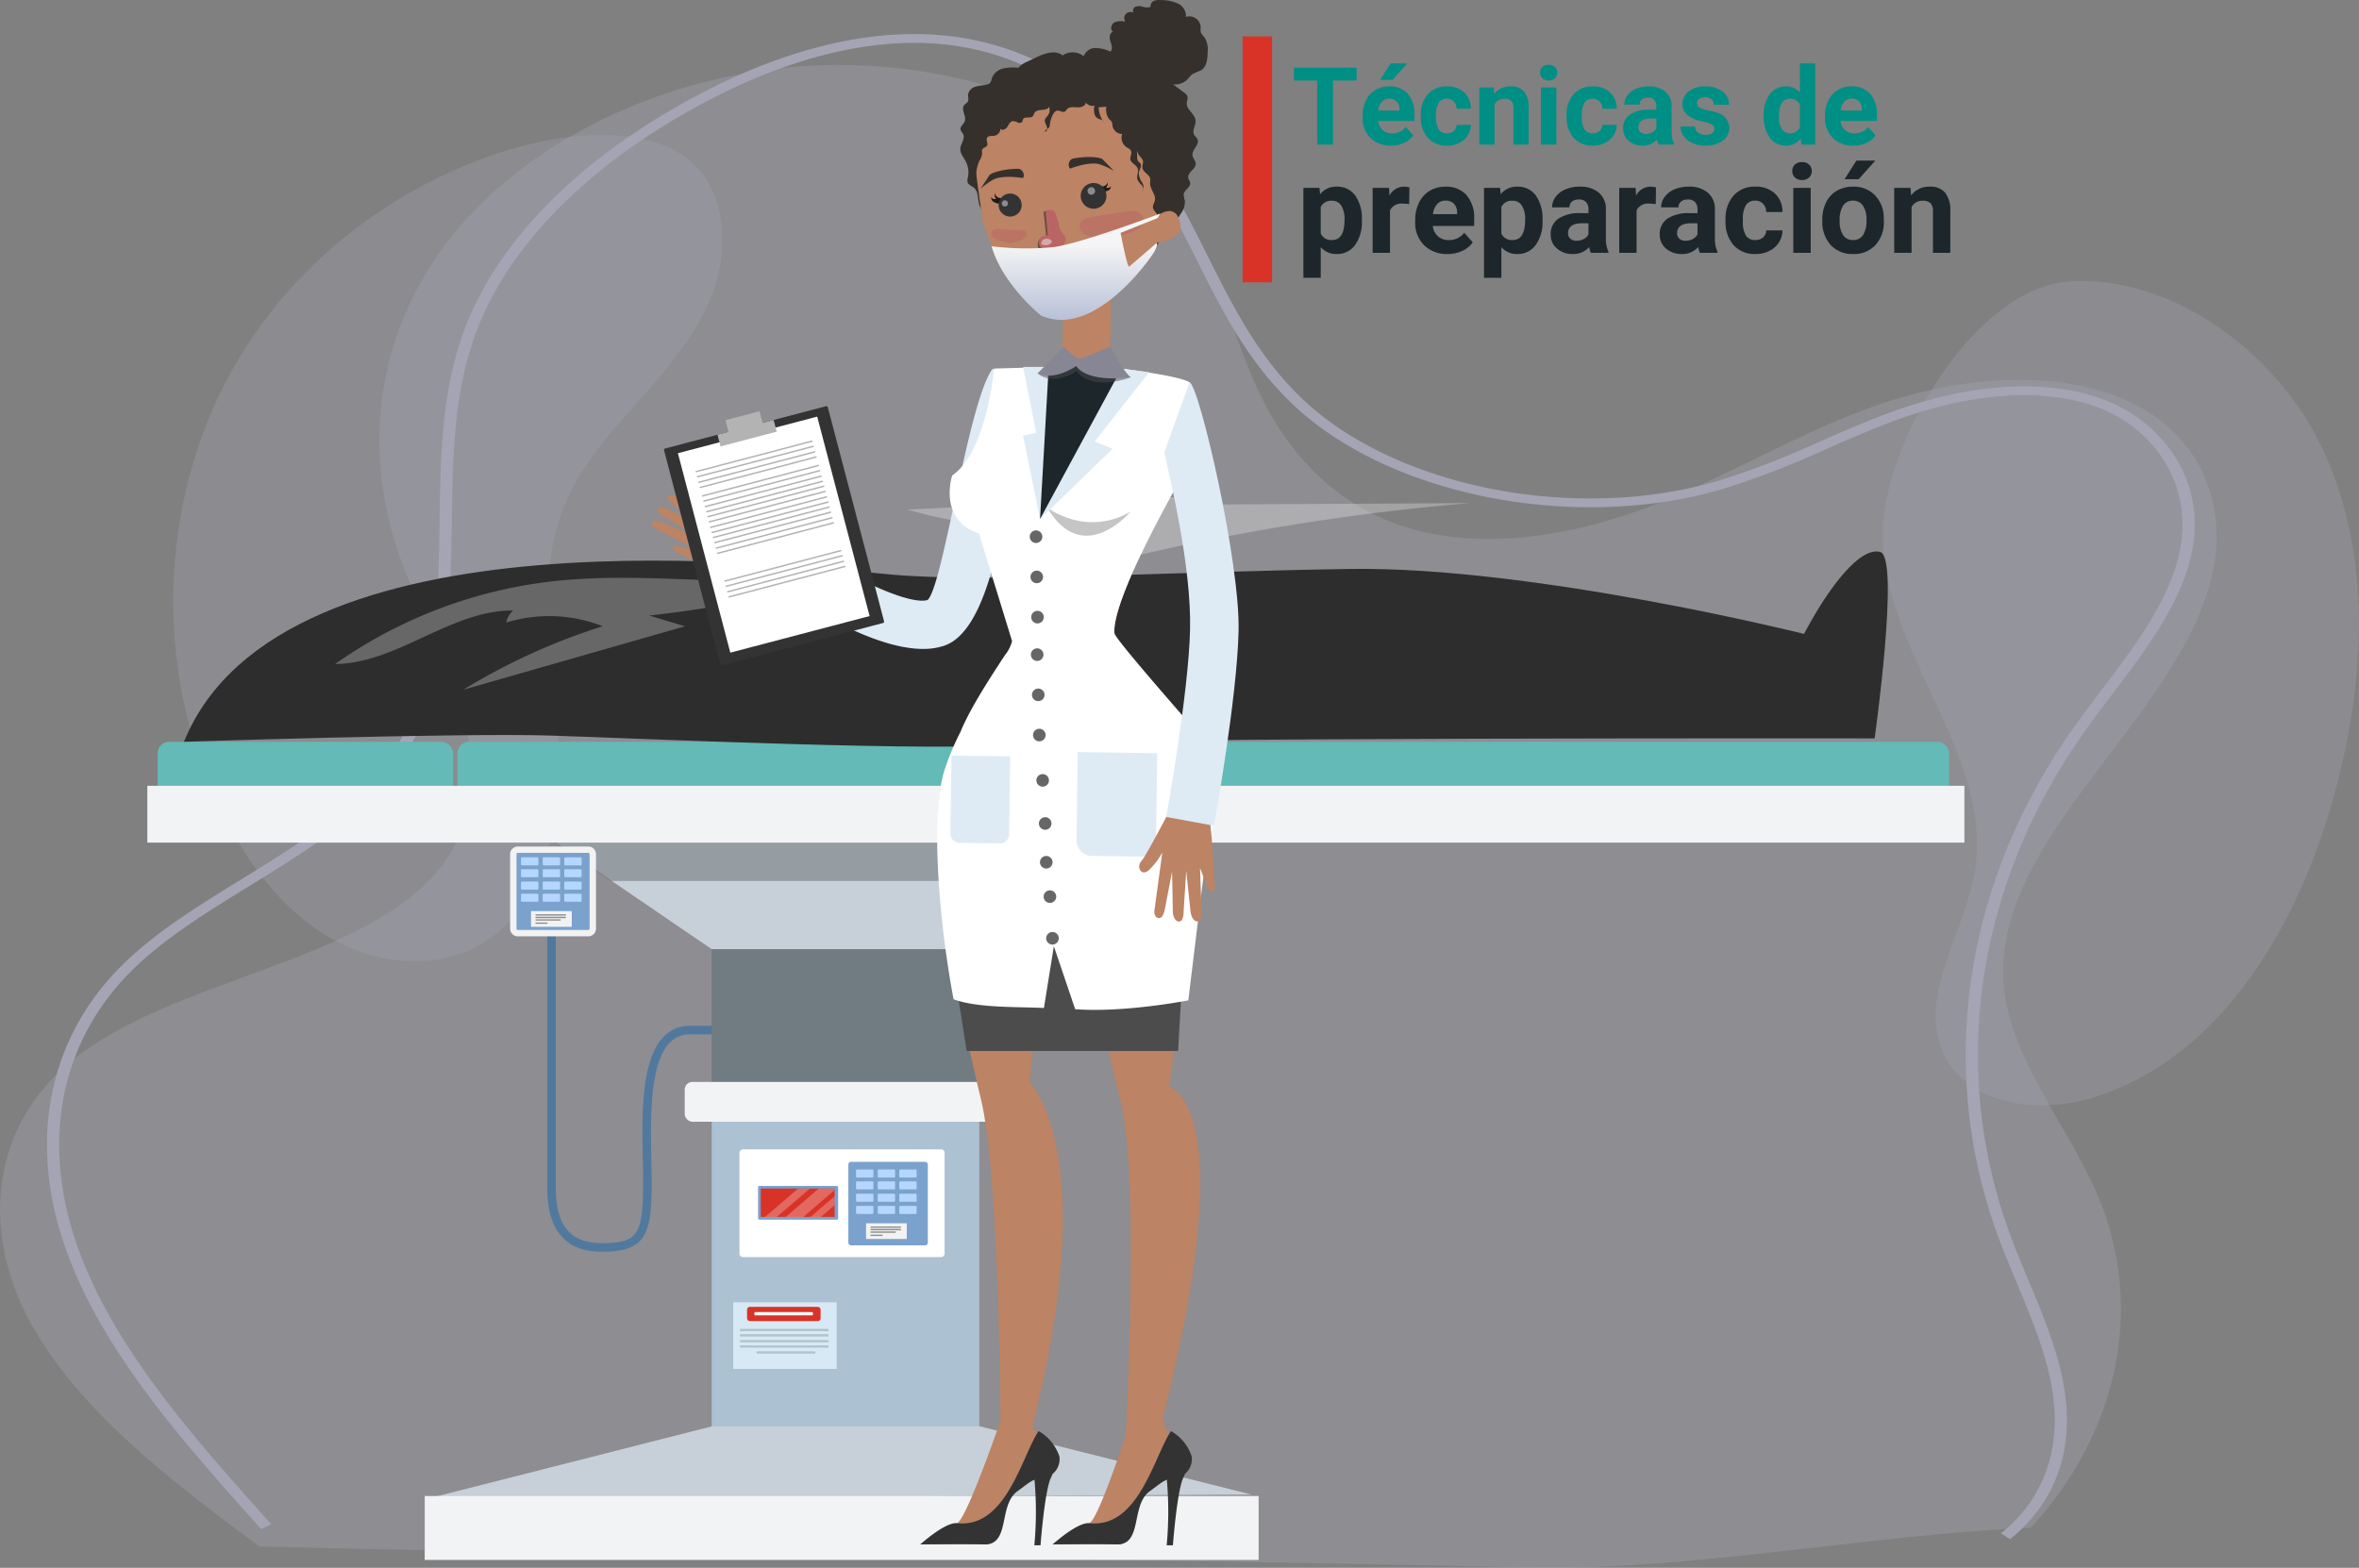 <svg xmlns="http://www.w3.org/2000/svg" xmlns:xlink="http://www.w3.org/1999/xlink" width="479.409" height="318.678" viewBox="0 0 479.409 318.678">
  <rect x="0" y="0" width="479.409" height="318.678" fill="#808080" stroke="none"/>
  <defs>
    <clipPath id="clip-path">
      <rect id="Rectángulo_34354" data-name="Rectángulo 34354" width="15.017" height="5.785" fill="none"/>
    </clipPath>
    <linearGradient id="linear-gradient" x1="0.5" x2="0.5" y2="1" gradientUnits="objectBoundingBox">
      <stop offset="0" stop-color="#f5f5f5"/>
      <stop offset="0.25" stop-color="#f5f5f5"/>
      <stop offset="1" stop-color="#a7b3cf"/>
    </linearGradient>
  </defs>
  <g id="img15" transform="translate(-934.473 -7051.61)">
    <g id="Grupo_127417" data-name="Grupo 127417" transform="translate(934.473 7058.534)">
      <path id="Trazado_151846" data-name="Trazado 151846" d="M493.7,399.63c17.995-19.608,23.114-45.055,13.586-67.527C501.258,317.9,489.7,304.7,488.22,289.883c-2.956-29.62,34.309-53.567,42.039-82.739,3.4-12.821-.309-27.757-14.874-35.545-14.386-7.692-34.919-6.122-51.206-.735s-30.068,14.01-45.705,20.315-34.892,10.2-51.405,5.184c-16.727-5.082-26.215-17.893-31.529-30.379s-7.923-25.784-16.993-37.1c-14.949-18.643-46.822-28.808-76.524-26.177s-56.24,17.039-70.475,35.968-16.723,41.825-9.637,62.733c3.594,10.6,9.516,20.759,12.744,31.424s3.524,22.338-3.684,31.944C155.9,284.868,116.13,287.669,95.306,304.9c-17.187,14.218-17.726,35.915-7.973,53.4s28.085,31.671,46.361,45.168c85.248,2.061,172.023,2.2,257.27,4.258C424.1,408.522,460.6,401.031,493.7,399.63Z" transform="translate(-80.961 -96.028)" fill="#a4a4b4" opacity="0.354" style="mix-blend-mode: multiply;isolation: isolate"/>
      <path id="Trazado_151847" data-name="Trazado 151847" d="M359.21,191.928c-.225,24.112,22.7,45.1,18.707,68.878-2.133,12.724-11.828,25.622-6.193,37.228,4.985,10.269,19.262,12.05,30.179,8.711,25.553-7.817,41.085-33.937,48.513-59.608,6.987-24.145,8.721-51.115-2.468-73.624-9.017-18.135-29.819-34.145-50.943-32.664C377.656,142.207,359.38,173.766,359.21,191.928Z" transform="translate(23.408 -90.545)" fill="#a4a4b4" opacity="0.31" style="mix-blend-mode: multiply;isolation: isolate"/>
      <path id="Trazado_151848" data-name="Trazado 151848" d="M119.912,158.042c-17.069,28.478-17.839,66.013-1.951,95.166,5.02,9.212,11.8,17.8,20.956,22.919s20.966,6.265,30.079,1.067c13.82-7.883,16.876-26.477,15.776-42.35s-4.7-32.513,1.416-47.2c3.985-9.575,11.636-17.04,18.424-24.881s13.123-16.993,13.473-27.359c.909-26.869-27.617-24.862-44.809-19.282C151.329,123.247,131.812,138.189,119.912,158.042Z" transform="translate(-71.361 -92.142)" fill="#a4a4b4" opacity="0.31" style="mix-blend-mode: multiply;isolation: isolate"/>
      <g id="Grupo_107069" data-name="Grupo 107069" transform="translate(9.55)" style="mix-blend-mode: multiply;isolation: isolate">
        <path id="Trazado_151849" data-name="Trazado 151849" d="M486.836,403.67l-1.833-1.2c5.044-3.966,13.1-13.056,10.37-29.4-1.213-7.276-4.22-14.463-7.129-21.413-1.3-3.105-2.642-6.316-3.814-9.5-12.508-34.02-7.036-71.548,15.011-102.961,1.958-2.788,4.077-5.585,6.127-8.289,6.077-8.018,12.359-16.311,15.061-25.268,4.739-15.718-4.629-27.5-15.336-31.794-10.273-4.122-24.775-3.492-39.784,1.729-5.491,1.909-10.828,4.245-15.988,6.5a173.217,173.217,0,0,1-21.445,8.257c-29.791,8.6-67.039,1.291-86.638-16.994-9.419-8.787-14.738-19.407-19.881-29.678-1.993-3.98-4.054-8.1-6.32-12.034-7.049-12.243-19.95-27.612-41.381-31.288-18.831-3.232-37.9,3.871-50.584,10.4-24.262,12.488-41.364,29.4-48.159,47.62-4.58,12.287-4.765,25.66-4.943,38.593-.265,19.26-.54,39.175-15.66,55.214-6.878,7.3-16.339,13.118-25.486,18.748-8.568,5.272-17.428,10.725-24.033,17.334C90.026,303.211,86.358,324.412,94.927,346.4c7.7,19.758,23.4,37.29,38.577,54.245l-2.086.965c-15.279-17.065-31.079-34.711-38.879-54.729-8.774-22.516-4.97-44.273,10.438-59.689,6.779-6.784,15.754-12.307,24.433-17.648,9.025-5.553,18.356-11.3,25.046-18.393,14.7-15.594,14.958-34.361,15.232-54.23.18-13.045.366-26.532,5.03-39.039,6.941-18.618,24.383-35.88,49.11-48.609,13.1-6.742,32.861-14.069,52.6-10.681,22.45,3.851,35.828,19.713,43.1,32.341,2.29,3.977,4.36,8.112,6.363,12.112,5.078,10.14,10.328,20.627,19.511,29.192,18.946,17.676,54.951,24.739,83.75,16.428a171.25,171.25,0,0,0,21.079-8.124c5.21-2.281,10.6-4.639,16.2-6.586,15.746-5.476,31.081-6.091,42.074-1.682,11.482,4.606,21.56,17.126,16.553,33.732-2.778,9.208-9.147,17.615-15.309,25.745-2.041,2.693-4.151,5.476-6.09,8.239-21.777,31.028-27.182,68.1-14.826,101.7,1.161,3.16,2.5,6.356,3.791,9.447,2.939,7.023,5.978,14.285,7.218,21.715C500.68,389.9,492.164,399.48,486.836,403.67Z" transform="translate(-87.906 -97.739)" fill="#a4a4b4"/>
      </g>
    </g>
    <g id="Grupo_127418" data-name="Grupo 127418" transform="translate(1144.638 6524.019)">
      <g id="Grupo_121123" data-name="Grupo 121123" transform="translate(-180.221 678.363)">
        <path id="Trazado_159087" data-name="Trazado 159087" d="M-133.779,513.039c-7.329,0-11.044-4.369-11.044-12.991V446.564h1.733v53.485c0,7.682,2.957,11.259,9.31,11.259,7.34,0,8.445-1.614,8.445-12.343,0-1.329-.03-2.813-.064-4.39-.188-9.122-.422-20.478,4.245-25.242a7.212,7.212,0,0,1,5.347-2.2h12.125v1.731h-12.125a5.472,5.472,0,0,0-4.11,1.676c-4.16,4.248-3.924,15.663-3.749,24,.032,1.589.064,3.084.064,4.424C-123.6,509.871-124.938,513.039-133.779,513.039Z" transform="translate(226.094 -409.393)" fill="#51799e"/>
        <rect id="Rectángulo_34341" data-name="Rectángulo 34341" width="60.052" height="12.126" rx="2.332" transform="translate(2.093 0)" fill="#63bab6"/>
        <rect id="Rectángulo_34342" data-name="Rectángulo 34342" width="303.154" height="12.126" rx="2.332" transform="translate(63.011 0)" fill="#63bab6"/>
        <rect id="Rectángulo_34343" data-name="Rectángulo 34343" width="54.386" height="64.671" transform="translate(114.69 76.219)" fill="#acc1d1"/>
        <rect id="Rectángulo_34344" data-name="Rectángulo 34344" width="54.386" height="29.593" transform="translate(114.69 40.42)" fill="#707b82"/>
        <path id="Trazado_159088" data-name="Trazado 159088" d="M-18.546,437.794H-146.3l36.81,25.118h54.566Z" transform="translate(224.18 -420.759)" fill="#c7d0d8"/>
        <path id="Trazado_159089" data-name="Trazado 159089" d="M12.116,504.842l-167.6.866,57.886-14.724h54.566Z" transform="translate(212.284 -351.826)" fill="#c7d0d8"/>
        <path id="Trazado_159090" data-name="Trazado 159090" d="M-129.862,449.053h94.946l16.307-11.26H-146.363Z" transform="translate(224.098 -420.759)" opacity="0.25"/>
        <rect id="Rectángulo_34345" data-name="Rectángulo 34345" width="369.271" height="11.548" transform="translate(0 8.95)" fill="#f2f3f4"/>
        <rect id="Rectángulo_34346" data-name="Rectángulo 34346" width="169.472" height="12.992" transform="translate(56.371 153.305)" fill="#f2f3f4"/>
        <rect id="Rectángulo_34347" data-name="Rectángulo 34347" width="66.114" height="8.084" rx="1.554" transform="translate(109.205 69.146)" fill="#f2f3f4"/>
        <g id="Grupo_121119" data-name="Grupo 121119" transform="translate(120.337 82.849)">
          <rect id="Rectángulo_34348" data-name="Rectángulo 34348" width="21.899" height="41.687" rx="0.667" transform="translate(0 21.899) rotate(-90)" fill="#fff"/>
          <g id="Grupo_121118" data-name="Grupo 121118" transform="translate(3.778 7.432)">
            <rect id="Rectángulo_34349" data-name="Rectángulo 34349" width="16.272" height="6.855" rx="0.263" fill="#7aa2cc"/>
            <rect id="Rectángulo_34350" data-name="Rectángulo 34350" width="15.017" height="5.785" transform="translate(0.541 0.515)" fill="#d93328"/>
            <g id="Grupo_121117" data-name="Grupo 121117" transform="translate(0.515 0.542)">
              <g id="Grupo_121116" data-name="Grupo 121116" clip-path="url(#clip-path)">
                <rect id="Rectángulo_34351" data-name="Rectángulo 34351" width="2.325" height="13.578" transform="translate(13.579 -1.509) rotate(49.414)" fill="#fff" opacity="0.26"/>
                <rect id="Rectángulo_34352" data-name="Rectángulo 34352" width="1.561" height="13.578" transform="translate(9.374 -1.51) rotate(49.415)" fill="#fff" opacity="0.26"/>
                <rect id="Rectángulo_34353" data-name="Rectángulo 34353" width="1.37" height="11.916" transform="translate(15.03 1.566) rotate(49.412)" fill="#fff" opacity="0.26"/>
              </g>
            </g>
          </g>
          <rect id="Rectángulo_34355" data-name="Rectángulo 34355" width="16.153" height="16.967" rx="0.531" transform="translate(22.126 2.534)" fill="#7aa2cc"/>
          <rect id="Rectángulo_34356" data-name="Rectángulo 34356" width="3.529" height="1.629" rx="0.156" transform="translate(23.687 4.095)" fill="#b5d6ff"/>
          <rect id="Rectángulo_34357" data-name="Rectángulo 34357" width="3.529" height="1.629" rx="0.156" transform="translate(28.098 4.095)" fill="#b5d6ff"/>
          <rect id="Rectángulo_34358" data-name="Rectángulo 34358" width="3.529" height="1.629" rx="0.156" transform="translate(32.476 4.095)" fill="#b5d6ff"/>
          <rect id="Rectángulo_34359" data-name="Rectángulo 34359" width="3.529" height="1.629" rx="0.156" transform="translate(23.687 6.504)" fill="#b5d6ff"/>
          <rect id="Rectángulo_34360" data-name="Rectángulo 34360" width="3.529" height="1.629" rx="0.156" transform="translate(28.098 6.504)" fill="#b5d6ff"/>
          <rect id="Rectángulo_34361" data-name="Rectángulo 34361" width="3.529" height="1.629" rx="0.156" transform="translate(32.476 6.504)" fill="#b5d6ff"/>
          <rect id="Rectángulo_34362" data-name="Rectángulo 34362" width="3.529" height="1.629" rx="0.156" transform="translate(23.687 9.015)" fill="#b5d6ff"/>
          <rect id="Rectángulo_34363" data-name="Rectángulo 34363" width="3.529" height="1.629" rx="0.156" transform="translate(28.098 9.015)" fill="#b5d6ff"/>
          <rect id="Rectángulo_34364" data-name="Rectángulo 34364" width="3.529" height="1.629" rx="0.156" transform="translate(32.476 9.015)" fill="#b5d6ff"/>
          <rect id="Rectángulo_34365" data-name="Rectángulo 34365" width="3.529" height="1.629" rx="0.156" transform="translate(23.687 11.493)" fill="#b5d6ff"/>
          <rect id="Rectángulo_34366" data-name="Rectángulo 34366" width="3.529" height="1.629" rx="0.156" transform="translate(28.098 11.493)" fill="#b5d6ff"/>
          <rect id="Rectángulo_34367" data-name="Rectángulo 34367" width="3.529" height="1.629" rx="0.156" transform="translate(32.476 11.493)" fill="#b5d6ff"/>
          <rect id="Rectángulo_34368" data-name="Rectángulo 34368" width="8.28" height="3.19" transform="translate(25.723 15.022)" fill="#f2f2f2"/>
          <rect id="Rectángulo_34369" data-name="Rectángulo 34369" width="6.176" height="0.272" rx="0.05" transform="translate(26.639 15.667)" opacity="0.41"/>
          <rect id="Rectángulo_34370" data-name="Rectángulo 34370" width="6.176" height="0.272" rx="0.05" transform="translate(26.639 16.176)" opacity="0.41"/>
          <rect id="Rectángulo_34371" data-name="Rectángulo 34371" width="5.124" height="0.272" rx="0.05" transform="translate(26.639 16.685)" opacity="0.41"/>
          <rect id="Rectángulo_34372" data-name="Rectángulo 34372" width="2.443" height="0.271" rx="0.05" transform="translate(26.639 17.33)" opacity="0.41"/>
        </g>
        <g id="Grupo_121120" data-name="Grupo 121120" transform="translate(119.056 113.929)">
          <rect id="Rectángulo_34373" data-name="Rectángulo 34373" width="21.031" height="13.537" fill="#d7e9f4"/>
          <rect id="Rectángulo_34374" data-name="Rectángulo 34374" width="14.947" height="2.901" rx="0.558" transform="translate(2.82 0.927)" fill="#d93328"/>
          <rect id="Rectángulo_34375" data-name="Rectángulo 34375" width="11.875" height="0.665" rx="0.128" transform="translate(4.321 1.994)" fill="#fff"/>
          <rect id="Rectángulo_34376" data-name="Rectángulo 34376" width="17.979" height="0.453" rx="0.087" transform="translate(1.39 5.409)" opacity="0.17"/>
          <rect id="Rectángulo_34377" data-name="Rectángulo 34377" width="17.979" height="0.453" rx="0.087" transform="translate(1.39 6.496)" opacity="0.17"/>
          <rect id="Rectángulo_34378" data-name="Rectángulo 34378" width="17.979" height="0.453" rx="0.087" transform="translate(1.39 7.675)" opacity="0.17"/>
          <rect id="Rectángulo_34379" data-name="Rectángulo 34379" width="17.979" height="0.453" rx="0.087" transform="translate(1.39 8.763)" opacity="0.17"/>
          <rect id="Rectángulo_34380" data-name="Rectángulo 34380" width="11.956" height="0.453" rx="0.087" transform="translate(4.754 9.971)" opacity="0.17"/>
        </g>
        <g id="Grupo_121122" data-name="Grupo 121122" transform="translate(73.725 21.285)">
          <g id="Grupo_121121" data-name="Grupo 121121">
            <rect id="Rectángulo_34381" data-name="Rectángulo 34381" width="16.153" height="16.968" rx="0.531" transform="translate(0.651 0.648)" fill="#7aa2cc"/>
            <path id="Trazado_159091" data-name="Trazado 159091" d="M-132.227,457.912H-146.54a1.573,1.573,0,0,1-1.57-1.57V441.213a1.571,1.571,0,0,1,1.57-1.568h14.313a1.571,1.571,0,0,1,1.57,1.568v15.128A1.573,1.573,0,0,1-132.227,457.912Zm-14.313-16.969a.273.273,0,0,0-.271.271v15.128a.271.271,0,0,0,.271.271h14.313a.271.271,0,0,0,.271-.271V441.213a.273.273,0,0,0-.271-.271Z" transform="translate(148.11 -439.645)" fill="#f2f2f2"/>
          </g>
          <rect id="Rectángulo_34382" data-name="Rectángulo 34382" width="3.529" height="1.629" rx="0.156" transform="translate(2.212 2.209)" fill="#b5d6ff"/>
          <rect id="Rectángulo_34383" data-name="Rectángulo 34383" width="3.529" height="1.629" rx="0.156" transform="translate(6.624 2.209)" fill="#b5d6ff"/>
          <rect id="Rectángulo_34384" data-name="Rectángulo 34384" width="3.529" height="1.629" rx="0.156" transform="translate(11.001 2.209)" fill="#b5d6ff"/>
          <rect id="Rectángulo_34385" data-name="Rectángulo 34385" width="3.529" height="1.629" rx="0.156" transform="translate(2.212 4.619)" fill="#b5d6ff"/>
          <rect id="Rectángulo_34386" data-name="Rectángulo 34386" width="3.529" height="1.629" rx="0.156" transform="translate(6.624 4.619)" fill="#b5d6ff"/>
          <rect id="Rectángulo_34387" data-name="Rectángulo 34387" width="3.529" height="1.629" rx="0.156" transform="translate(11.001 4.619)" fill="#b5d6ff"/>
          <rect id="Rectángulo_34388" data-name="Rectángulo 34388" width="3.529" height="1.629" rx="0.156" transform="translate(2.212 7.13)" fill="#b5d6ff"/>
          <rect id="Rectángulo_34389" data-name="Rectángulo 34389" width="3.529" height="1.629" rx="0.156" transform="translate(6.624 7.13)" fill="#b5d6ff"/>
          <rect id="Rectángulo_34390" data-name="Rectángulo 34390" width="3.529" height="1.629" rx="0.156" transform="translate(11.001 7.13)" fill="#b5d6ff"/>
          <rect id="Rectángulo_34391" data-name="Rectángulo 34391" width="3.529" height="1.629" rx="0.156" transform="translate(2.212 9.607)" fill="#b5d6ff"/>
          <rect id="Rectángulo_34392" data-name="Rectángulo 34392" width="3.529" height="1.629" rx="0.156" transform="translate(6.624 9.607)" fill="#b5d6ff"/>
          <rect id="Rectángulo_34393" data-name="Rectángulo 34393" width="3.529" height="1.629" rx="0.156" transform="translate(11.001 9.607)" fill="#b5d6ff"/>
          <rect id="Rectángulo_34394" data-name="Rectángulo 34394" width="8.28" height="3.19" transform="translate(4.248 13.136)" fill="#f2f2f2"/>
          <rect id="Rectángulo_34395" data-name="Rectángulo 34395" width="6.176" height="0.271" rx="0.05" transform="translate(5.164 13.781)" opacity="0.41"/>
          <rect id="Rectángulo_34396" data-name="Rectángulo 34396" width="6.176" height="0.271" rx="0.05" transform="translate(5.164 14.29)" opacity="0.41"/>
          <rect id="Rectángulo_34397" data-name="Rectángulo 34397" width="5.124" height="0.271" rx="0.05" transform="translate(5.164 14.799)" opacity="0.41"/>
          <rect id="Rectángulo_34398" data-name="Rectángulo 34398" width="2.443" height="0.272" rx="0.05" transform="translate(5.164 15.444)" opacity="0.41"/>
        </g>
      </g>
      <path id="Trazado_159092" data-name="Trazado 159092" d="M-176.977,452.208s56.015-1.837,74.382-1.263,79.785,3.444,97,1.722c13.443-1.345,172.2-1.148,172.2-1.148s5.166-36.735,1.148-37.883-10.332,6.888-15.5,16.646c0,0-55.1-13.776-92.413-13.2s-73.471,2.87-92.987,1.148S-157.227,403.536-176.977,452.208Z" transform="translate(4.203 226.154)" fill="#2d2d2d"/>
      <path id="Trazado_159093" data-name="Trazado 159093" d="M-127.41,422.5c-12.7-.094-23.488,10.743-36.191,10.883a95.424,95.424,0,0,1,44.092-16.8c9.466-1.075,19.031-.716,28.553-.358,7.1.266,14.24.537,21.2,1.963a222.973,222.973,0,0,1-30.027,5.338l7.283,2.19-45.024,12.883a127.935,127.935,0,0,1,28.307-12.9,29.862,29.862,0,0,0-19.6-.751A4.3,4.3,0,0,1-127.41,422.5Z" transform="translate(21.538 229.176)" fill="#fff" opacity="0.28"/>
      <path id="Trazado_159094" data-name="Trazado 159094" d="M-106.168,432.866a277.778,277.778,0,0,0,37.645-8.431c-14.931-.009-30.112-.055-44.415-4.344q29.873-1.388,59.746-2.78c-.843.749.751,1.775,1.876,1.768l52.727-.287a470.884,470.884,0,0,0-62.283,9.42C-75.8,431.507-91.12,435.55-106.168,432.866Z" transform="translate(87.194 211.06)" fill="#fff" opacity="0.28"/>
      <g id="Grupo_121133" data-name="Grupo 121133" transform="translate(-77.773 527.591)">
        <path id="Trazado_159095" data-name="Trazado 159095" d="M-47.684,469.334c-10.342,0-24.468-9.215-29.033-12.4l5.638-8.093c8.5,5.915,20.43,11.622,24.313,10.559,3.172-2.809,8.325-40.735,13.258-47.056l4.617,6.3c-1.211,20.9-4.689,46.534-14.365,49.992A13.166,13.166,0,0,1-47.684,469.334Z" transform="translate(102.879 -337.436)" fill="#dfebf4"/>
        <path id="Trazado_159096" data-name="Trazado 159096" d="M-63.611,437.529s-8.445-10.261-9.072-11.558-2.664-1.556-2.188.064a15.032,15.032,0,0,0,2.277,3.863l-9.439-6.541s-1.251-1.061-1.924-.427,1.28,2,1.28,2l6,4.563-7.34-3.845s-1.561-.725-2,.012,1.482,1.712,1.482,1.712l7.025,4.3-7.5-3.285s-1.877-.821-2.269.069,2.3,1.973,2.3,1.973l7.01,3.554-4.329-.819s-.767-.109-.614.55,1.125.91,1.125.91,12.382,6.134,14.575,6.5,2.346.183,2.346.183l1.223-3.5Z" transform="translate(87.324 -322.209)" fill="#bc8364"/>
        <rect id="Rectángulo_34399" data-name="Rectángulo 34399" width="9.709" height="14.98" transform="matrix(-1, -0.017, 0.017, -1, 93.164, 75.097)" fill="#bc8364"/>
        <g id="Grupo_121124" data-name="Grupo 121124" transform="translate(81.536 283.608)">
          <path id="Trazado_159097" data-name="Trazado 159097" d="M-31.439,496.958a11.785,11.785,0,0,0,0,6.294c1.016,2.827,4.048,2.193,5.461,6.233v.451a3.847,3.847,0,0,1-3.6,3.853c-1.944.118-3.589.113-5.555,1.49-4.043,2.829-.723,12.167-6.206,11.99-3.256-.109-12.932,0-12.932,0s5.254-3.305,7.476-4.317,10.046-25.995,10.046-25.995Z" transform="translate(54.267 -496.958)" fill="#bc8364"/>
          <path id="Trazado_159098" data-name="Trazado 159098" d="M-30.228,499.908a9.2,9.2,0,0,1,4.25,5.251v.451a3.847,3.847,0,0,1-3.6,3.853c-1.944.118-2.928,1.241-4.894,2.617-4.04,2.829-1.384,11.04-6.867,10.86-3.256-.106-12.932,0-12.932,0s5.049-4.583,7.476-4.314C-36.816,519.727-33.654,505.033-30.228,499.908Z" transform="translate(54.267 -492.632)" fill="#333"/>
          <path id="Trazado_159099" data-name="Trazado 159099" d="M-44.885,504.234a73.163,73.163,0,0,1,.03,14.007h1.265s.848-11.348,2.171-13.85S-44.885,504.234-44.885,504.234Z" transform="translate(68.026 -487.75)" fill="#333"/>
        </g>
        <g id="Grupo_121125" data-name="Grupo 121125" transform="translate(54.636 279.739)">
          <path id="Trazado_159100" data-name="Trazado 159100" d="M-41.132,495.389s-2.227,7.335-1.211,10.165,4.045,2.193,5.461,6.233v.451a3.849,3.849,0,0,1-3.6,3.853c-1.941.118-3.589.113-5.555,1.49-4.04,2.829-.723,12.167-6.206,11.99-3.256-.109-12.932,0-12.932,0s5.254-3.305,7.478-4.316,10.535-25.783,10.535-25.783Z" transform="translate(65.173 -495.389)" fill="#bc8364"/>
          <path id="Trazado_159101" data-name="Trazado 159101" d="M-41.134,499.908a9.207,9.207,0,0,1,4.252,5.251v.451a3.849,3.849,0,0,1-3.6,3.853c-1.941.118-2.928,1.241-4.891,2.617-4.043,2.829-1.386,11.04-6.869,10.86-3.256-.106-12.932,0-12.932,0s5.051-4.583,7.478-4.314C-47.72,519.727-44.56,505.033-41.134,499.908Z" transform="translate(65.173 -488.762)" fill="#333"/>
          <path id="Trazado_159102" data-name="Trazado 159102" d="M-55.791,504.234a73.029,73.029,0,0,1,.032,14.007H-54.5s.848-11.348,2.171-13.85S-55.791,504.234-55.791,504.234Z" transform="translate(78.932 -483.88)" fill="#333"/>
        </g>
        <path id="Trazado_159103" data-name="Trazado 159103" d="M-50.005,435.965c8.073,2.22,16.393,2.378,24.747,2.763,5.757,5.5,15.628,12.019,17.194,19.118,2.166,9.819-3.1,19.685-3.1,19.685l-5.562,46.237s14.913,3.113-1.332,67.06l-7.829,8.714s3.372-56.715-.735-72.735c-10.305-40.19-5.636-54.308-8.391-56.513-5.007-4-5.594.617-5.594.617l-4.516,51.839s14.774,14.185.481,70.293L-51,598.361s-.057-56.372-4.094-72.41c-1.87-7.422-11.871-50.421-7.5-65.839C-60.411,452.444-52.521,439.862-50.005,435.965Z" transform="translate(121.993 -302.797)" fill="#bc8364"/>
        <path id="Trazado_159104" data-name="Trazado 159104" d="M-62.821,465.716l3.618,23.2h42.976l1.92-34.193Z" transform="translate(123.259 -275.296)" fill="#4c4c4c"/>
        <path id="Trazado_159105" data-name="Trazado 159105" d="M-29.3,466.664c.185,1.228,15.14,18.168,16.314,19.567-24.278,6.509-45.692,3.379-47.851,1.036,2.363-6.5,11.24-19.027,11.24-19.027l-6.99-22.455c-8.428-2.841-5.705-11.228-5.705-11.228,7.086-4.891,8.477-21.733,8.477-21.733l21.017-.6s16.555,1.828,18.738,3.406-1.406,17.717-1.406,17.717S-30.3,460.093-29.3,466.664Z" transform="translate(123.417 -337.615)" fill="#e6b89c"/>
        <path id="Trazado_159106" data-name="Trazado 159106" d="M-12.751,541.124c-.22.044-13,2.536-22.988,1.8-.2-.592-4.334-12.8-4.334-12.8l-2.018,12.552c-5.365-.281-13.332.057-18.363-1.771-2.945-15.653-4.681-36.618-1.99-46.094a51.6,51.6,0,0,1,3.406-8.275c1.547-3.858,5.01-9.447,7.641-13.455.614-.984,1.579-2.407,1.6-2.4a7.413,7.413,0,0,0,1.231-2.585l-6.719-21.858c-8.428-2.841-5.444-11.8-5.444-11.8,7.086-4.889,8.477-21.73,8.477-21.73l21.017-.6s16.555,1.828,18.738,3.409-1.068,18.321-1.068,18.321-15.167,26.143-14.173,32.714c.16,1.063,11.4,13.916,15.172,18.245,2.282,2.486,4.05,5.079,4.642,7.755,2.166,9.819-1.507,21.4-1.507,21.4Z" transform="translate(121.851 -337.791)" fill="#fff"/>
        <path id="Trazado_159107" data-name="Trazado 159107" d="M-54.72,423.8s7.866,6.09,16.928.836C-37.792,424.641-47.412,436.165-54.72,423.8Z" transform="translate(135.139 -320.63)" fill="#020202" opacity="0.23"/>
        <path id="Trazado_159108" data-name="Trazado 159108" d="M-36.715,412.56l5.611.74-11.028,14.079,3.643,1.477-14.767,14.276L-56.7,426.2l2.659-.592L-56.7,412.217S-39.473,412.118-36.715,412.56Z" transform="translate(132.229 -337.639)" fill="#dfebf4"/>
        <path id="Trazado_159109" data-name="Trazado 159109" d="M-38.765,412.822l-16.541,30.573,1.771-31.162S-44.527,411.5-38.765,412.822Z" transform="translate(134.279 -337.901)" fill="#1d272b"/>
        <path id="Trazado_159110" data-name="Trazado 159110" d="M-47.027,411.991c-.737-.02-8.428,1.961-8.428,1.961s2.8,2.624,7.772-.572c0,0,2.56,4.247,11.119,1.268C-36.564,414.648-46.287,412.008-47.027,411.991Z" transform="translate(134.061 -337.956)" fill="#4b4b4c" opacity="0.49"/>
        <path id="Trazado_159111" data-name="Trazado 159111" d="M-40.642,410.513s-5.567,2.523-6.307,2.506-3.288-2.363-3.288-2.363l-5.283,5.384s2.913,1.692,7.888-1.507c0,0,1.714,3.409,11.023,2.277C-36.609,416.81-38.538,415.081-40.642,410.513Z" transform="translate(133.965 -340.123)" fill="#868695"/>
        <path id="Trazado_159112" data-name="Trazado 159112" d="M-56.154,426.986a1.278,1.278,0,0,1,1.255-1.3,1.274,1.274,0,0,1,1.3,1.253,1.278,1.278,0,0,1-1.255,1.3A1.276,1.276,0,0,1-56.154,426.986Z" transform="translate(133.035 -317.872)" fill="#666"/>
        <path id="Trazado_159113" data-name="Trazado 159113" d="M-56.094,430.3a1.281,1.281,0,0,1,1.255-1.3,1.28,1.28,0,0,1,1.3,1.255,1.278,1.278,0,0,1-1.255,1.3A1.278,1.278,0,0,1-56.094,430.3Z" transform="translate(133.123 -313.013)" fill="#666"/>
        <path id="Trazado_159114" data-name="Trazado 159114" d="M-56.034,433.613a1.276,1.276,0,0,1,1.253-1.3,1.282,1.282,0,0,1,1.3,1.255,1.281,1.281,0,0,1-1.255,1.3A1.278,1.278,0,0,1-56.034,433.613Z" transform="translate(133.211 -308.153)" fill="#666"/>
        <path id="Trazado_159115" data-name="Trazado 159115" d="M-56.06,436.717a1.28,1.28,0,0,1,1.243-1.312,1.276,1.276,0,0,1,1.31,1.243,1.278,1.278,0,0,1-1.241,1.312A1.28,1.28,0,0,1-56.06,436.717Z" transform="translate(133.173 -303.62)" fill="#666"/>
        <path id="Trazado_159116" data-name="Trazado 159116" d="M-55.972,440.029a1.28,1.28,0,0,1,1.243-1.312,1.28,1.28,0,0,1,1.312,1.243,1.28,1.28,0,0,1-1.243,1.312A1.28,1.28,0,0,1-55.972,440.029Z" transform="translate(133.302 -298.761)" fill="#666"/>
        <path id="Trazado_159117" data-name="Trazado 159117" d="M-55.884,443.342a1.28,1.28,0,0,1,1.243-1.312,1.28,1.28,0,0,1,1.312,1.243,1.28,1.28,0,0,1-1.243,1.312A1.28,1.28,0,0,1-55.884,443.342Z" transform="translate(133.431 -293.903)" fill="#666"/>
        <path id="Trazado_159118" data-name="Trazado 159118" d="M-55.608,447.076a1.275,1.275,0,0,1,1.243-1.31,1.278,1.278,0,0,1,1.31,1.243,1.275,1.275,0,0,1-1.243,1.31A1.275,1.275,0,0,1-55.608,447.076Z" transform="translate(133.836 -288.424)" fill="#666"/>
        <path id="Trazado_159119" data-name="Trazado 159119" d="M-55.4,450.63a1.278,1.278,0,0,1,1.241-1.312,1.28,1.28,0,0,1,1.312,1.243,1.28,1.28,0,0,1-1.243,1.312A1.276,1.276,0,0,1-55.4,450.63Z" transform="translate(134.141 -283.215)" fill="#666"/>
        <path id="Trazado_159120" data-name="Trazado 159120" d="M-55.312,453.822a1.275,1.275,0,0,1,1.243-1.31,1.278,1.278,0,0,1,1.31,1.243A1.276,1.276,0,0,1-54,455.065,1.275,1.275,0,0,1-55.312,453.822Z" transform="translate(134.27 -278.531)" fill="#666"/>
        <path id="Trazado_159121" data-name="Trazado 159121" d="M-55.01,456.656a1.276,1.276,0,0,1,1.243-1.31,1.278,1.278,0,0,1,1.312,1.243A1.276,1.276,0,0,1-53.7,457.9,1.278,1.278,0,0,1-55.01,456.656Z" transform="translate(134.713 -274.375)" fill="#666"/>
        <path id="Trazado_159122" data-name="Trazado 159122" d="M-54.8,460.089a1.276,1.276,0,0,1,1.243-1.31,1.278,1.278,0,0,1,1.312,1.243,1.278,1.278,0,0,1-1.243,1.31A1.278,1.278,0,0,1-54.8,460.089Z" transform="translate(135.018 -269.34)" fill="#666"/>
        <path id="Rectángulo_34400" data-name="Rectángulo 34400" d="M3.129,0h9.888a3.13,3.13,0,0,1,3.13,3.13V21.07a0,0,0,0,1,0,0H0a0,0,0,0,1,0,0V3.129A3.129,3.129,0,0,1,3.129,0Z" transform="translate(102.485 174.157) rotate(-179.191)" fill="#dfebf4"/>
        <path id="Rectángulo_34401" data-name="Rectángulo 34401" d="M1.87,0h8.2a1.871,1.871,0,0,1,1.871,1.871V17.7a0,0,0,0,1,0,0H0a0,0,0,0,1,0,0V1.87A1.87,1.87,0,0,1,1.87,0Z" transform="matrix(-1, -0.014, 0.014, -1, 72.667, 171.454)" fill="#dfebf4"/>
        <path id="Trazado_159123" data-name="Trazado 159123" d="M-23.014,432.448a2.472,2.472,0,0,0,1.682-3.012c1.485.143,2.58-1.3,3.359-2.568q.44-.721.883-1.443a3.987,3.987,0,0,0,.848-2.7,3.992,3.992,0,0,1-.244-1.26c.126-.9,1.411-1.394,1.317-2.3-.037-.373-.318-.681-.382-1.051-.19-1.113,1.564-1.774,1.51-2.9-.03-.585-.553-1.043-.641-1.621-.18-1.189,1.5-2.232,1-3.327-.153-.338-.488-.562-.666-.89-.486-.891.382-1.956.276-2.967-.133-1.3-1.818-2.1-1.786-3.409.012-.518.306-1.048.109-1.527a1.634,1.634,0,0,0-.58-.624l-2.314-1.736A3.538,3.538,0,0,0-15.612,398a6.735,6.735,0,0,1,.858-.935,18.563,18.563,0,0,1,1.766-.772c1.218-.723,1.369-2.393,1.379-3.808a4.593,4.593,0,0,0-.631-2.913,3.645,3.645,0,0,1-.767-1.038,3.764,3.764,0,0,1-.02-1.093,2.3,2.3,0,0,0-3-2.025,2.791,2.791,0,0,0-1.616-2.718,8.218,8.218,0,0,0-3.28-.7,3.343,3.343,0,0,0-1.549.136,1.145,1.145,0,0,0-.742,1.238,2.45,2.45,0,0,1-1.576-.027,2.191,2.191,0,0,0-1.571.037c-.466.264-.617,1.061-.138,1.3a1.317,1.317,0,0,0-1.667.064,1.315,1.315,0,0,0-.17,1.657,3.345,3.345,0,0,0-2.269.158c-.666.4-.876,1.544-.187,1.9-.75.084-.839,1.159-.594,1.874s.565,1.613.015,2.131a7.447,7.447,0,0,0-3.017-.738A2.543,2.543,0,0,0-36.8,393.4a3.576,3.576,0,0,0-4.279-.155c-1.463-1.2-3.641-.432-5.35.382l-1.875.9a4.5,4.5,0,0,0-1.768,1.226,9.389,9.389,0,0,0-3.155.163,3.173,3.173,0,0,0-2.259,2.035,2.177,2.177,0,0,1-.3.831,1.3,1.3,0,0,1-.708.38c-.747.19-1.534.192-2.269.427a2.029,2.029,0,0,0-1.524,1.556c-.049.511.183,1.071-.079,1.51-.178.293-.528.437-.742.708-.7.888.533,2.22.126,3.276-.227.587-.94,1.006-.858,1.63.052.38.392.649.552,1,.429.935-.535,1.926-.587,2.955-.047.925.644,1.7,1.08,2.516a4.918,4.918,0,0,1,.471,3.261,1.981,1.981,0,0,0-.062,1.048c.192.538.851.718,1.288,1.088.9.76.74,2.161,1.033,3.3.409,1.6,1.769,2.753,3.051,3.794,4.033,3.266,8.127,6.571,12.868,8.685s10.283,2.938,15.132,1.093l-.575-.8a3.034,3.034,0,0,0,2.91-2.38,2.024,2.024,0,0,1,.237-.816C-24.138,432.576-23.522,432.576-23.014,432.448Z" transform="translate(124.644 -381.975)" fill="#35302c"/>
        <path id="Trazado_159124" data-name="Trazado 159124" d="M-23.168,421.7c.644.2-8.036,14.427-18.642,15.593-9.829,1.08-16.649-19.574-16.656-19.606-.15-.713-1.949-13.6-2.575-19.917-.646-6.5,30.057-17.145,37.9.244,1.231,2.728.36,18.011.36,18.011s4.035-3.007,4.492,2.656C-18.119,420.792-23.168,421.7-23.168,421.7Z" transform="translate(125.854 -372.335)" fill="#bc8364"/>
        <path id="Trazado_159125" data-name="Trazado 159125" d="M-50.262,397.835a1.3,1.3,0,0,0,1.406-.829,1.243,1.243,0,0,1-.375,1.048.865.865,0,0,0,1.024-.254.97.97,0,0,1-.533.829,2.862,2.862,0,0,1-.992.279.389.389,0,0,1-.254-.015.413.413,0,0,1-.165-.279l-.165-.639" transform="translate(141.597 -359.932)" fill="#1a1a1a"/>
        <path id="Trazado_159126" data-name="Trazado 159126" d="M-51.934,400a2.615,2.615,0,0,1,2.262-2.923,2.615,2.615,0,0,1,2.923,2.264,2.612,2.612,0,0,1-2.262,2.92A2.613,2.613,0,0,1-51.934,400Z" transform="translate(139.193 -359.856)" fill="#333"/>
        <path id="Trazado_159127" data-name="Trazado 159127" d="M-57.285,398.894a1.271,1.271,0,0,1-1.32-1,1.387,1.387,0,0,0,.269,1.154.818.818,0,0,1-1-.355,1.042,1.042,0,0,0,.446.932,2.692,2.692,0,0,0,.962.38.375.375,0,0,0,.254,0,.455.455,0,0,0,.192-.286l.232-.671" transform="translate(128.365 -358.635)" fill="#1a1a1a"/>
        <path id="Trazado_159128" data-name="Trazado 159128" d="M-58.705,400.493a2.34,2.34,0,0,1,2.1-2.558,2.34,2.34,0,0,1,2.558,2.1,2.339,2.339,0,0,1-2.1,2.558A2.339,2.339,0,0,1-58.705,400.493Z" transform="translate(129.277 -358.586)" fill="#333"/>
        <path id="Trazado_159129" data-name="Trazado 159129" d="M-51.388,398.267a.773.773,0,0,1,.668-.861.769.769,0,0,1,.861.666.771.771,0,0,1-.668.861A.769.769,0,0,1-51.388,398.267Z" transform="translate(140.017 -359.355)" fill="#fff" opacity="0.43"/>
        <path id="Trazado_159130" data-name="Trazado 159130" d="M-58.46,399.181a.635.635,0,0,1,.567-.7.635.635,0,0,1,.7.57.634.634,0,0,1-.57.693A.632.632,0,0,1-58.46,399.181Z" transform="translate(129.649 -357.767)" fill="#fff" opacity="0.43"/>
        <path id="Trazado_159131" data-name="Trazado 159131" d="M-51.553,397.771s-3.986-.718-6.053.3a15.3,15.3,0,0,0-2.607,1.894l1.9-2.9s1.724-1.137,5.865-1.181A1.338,1.338,0,0,1-51.553,397.771Z" transform="translate(127.083 -361.577)" fill="#35302c"/>
        <path id="Trazado_159132" data-name="Trazado 159132" d="M-52.671,397.278s3.769-1.487,5.994-.893a15.43,15.43,0,0,1,2.93,1.344l-2.437-2.469s-1.914-.777-5.984-.007A1.34,1.34,0,0,0-52.671,397.278Z" transform="translate(137.734 -363.001)" fill="#35302c"/>
        <path id="Trazado_159133" data-name="Trazado 159133" d="M-54.316,399.577l.577,5.37c.047.432-.545-.071-.979-.044-.575.037-.821,1.051-.772,1.556.084.826.752,1.172,4.045.53a.82.82,0,0,0,.641-.8C-50.878,404.138-51.273,398.085-54.316,399.577Z" transform="translate(134 -356.504)" fill="#1a1a1a" opacity="0.49"/>
        <path id="Trazado_159134" data-name="Trazado 159134" d="M-54.048,399.463l.434,4.99s-2.072-.113-1.736,1.833c.143.819.908,1.13,4.252.469a1.117,1.117,0,0,0,.881-.789c.116-.464.779-.533-.523-2.173C-52.274,401.863-51.1,398.44-54.048,399.463Z" transform="translate(134.161 -356.602)" fill="#ba6565"/>
        <path id="Trazado_159135" data-name="Trazado 159135" d="M-55.049,402.8a1.486,1.486,0,0,0,1.8-.244.483.483,0,0,0,.158-.259c.052-.294-.252-.5-.491-.557a1.5,1.5,0,0,0-1.137.042,1.037,1.037,0,0,0-.429,1.181" transform="translate(134.434 -353.125)" fill="#fff" opacity="0.43"/>
        <path id="Trazado_159136" data-name="Trazado 159136" d="M-51.987,402.046a1.809,1.809,0,0,0,.649,1.8,4.006,4.006,0,0,0,1.842.777,14.551,14.551,0,0,0,7.9-.95,5.052,5.052,0,0,0,1.84-1.048,2,2,0,0,0,.589-1.944,2.04,2.04,0,0,0-1.583-1.251,5.984,5.984,0,0,0-2.1.079l-6.568,1.036C-50.463,400.709-51.7,401.04-51.987,402.046Z" transform="translate(139.068 -356.472)" fill="#ba6565" opacity="0.52"/>
        <path id="Trazado_159137" data-name="Trazado 159137" d="M-52.63,401.2a3.285,3.285,0,0,0-1.253-.146,32.339,32.339,0,0,1-3.559-.18,1.959,1.959,0,0,0-1.586.276.962.962,0,0,0-.143,1.174,1.638,1.638,0,0,0,.614.513,6.129,6.129,0,0,0,3.021.824,4.906,4.906,0,0,0,2.955-.977,1.03,1.03,0,0,0,.506-.9A.842.842,0,0,0-52.63,401.2Z" transform="translate(128.409 -354.312)" fill="#ba6565" opacity="0.52"/>
        <g id="Grupo_121126" data-name="Grupo 121126" transform="translate(78.058 52.32)">
          <path id="Trazado_159138" data-name="Trazado 159138" d="M-43.665,404.28s-4.287-1.653-5.947-.893c-1.547.7-1.618,1.507-1.618,1.507a2.328,2.328,0,0,0-1.823-.742,8.511,8.511,0,0,0-2.624,1.889s1.648,6.006,6.018,5.291C-44.146,410.426-43.665,404.28-43.665,404.28Z" transform="translate(55.677 -403.187)" fill="#934c4c"/>
          <path id="Trazado_159139" data-name="Trazado 159139" d="M-53.672,406.517a2.273,2.273,0,0,0,2.2-.488c.076-.074.155-.175.116-.274-.052-.133-.242-.116-.377-.074a3.489,3.489,0,0,1-2.323.225.532.532,0,0,0,.375.659" transform="translate(58.013 -399.574)" fill="#fff" opacity="0.43"/>
          <path id="Trazado_159140" data-name="Trazado 159140" d="M-43.623,403.573s-6.6,2.541-12.054,1.9C-55.677,405.475-51.257,412.107-43.623,403.573Z" transform="translate(55.677 -402.621)" fill="#fff"/>
        </g>
        <path id="Trazado_159141" data-name="Trazado 159141" d="M-25.866,408.072c-.067-.5.249-1.014.1-1.492a2.177,2.177,0,0,0-.53-.73,3.043,3.043,0,0,1-.683-2.516c.02.878.042,1.759.062,2.639a1.347,1.347,0,0,0,.16.733c.131.187.35.3.479.486.375.545-.207,1.231-.313,1.884A3.3,3.3,0,0,0-25.962,411a1.679,1.679,0,0,1,.01,1.926c.385-.3.244-.927-.052-1.315a4.163,4.163,0,0,1-.868-1.162c-.227-.728.316-1.549.039-2.262-.289-.74-1.349-1.031-1.477-1.815-.089-.552.348-1.12.165-1.648-.15-.444-.654-.639-1.036-.91a2.29,2.29,0,0,1-.787-2.6,2.014,2.014,0,0,1-1.976-1.717,2.073,2.073,0,0,0-.131-.742,2.289,2.289,0,0,0-.513-.523,3.222,3.222,0,0,1-.59-2.565l-1.576.118a5.656,5.656,0,0,0,1.014,3.017c-.079-.483-.74-.535-1.177-.76-.851-.441-.844-1.643-.713-2.595a1.727,1.727,0,0,1-1.751-.631c-.027.74-.984,1.026-1.724.982s-1.608-.168-2.1.39a2.02,2.02,0,0,1-.392.449c-.449.284-1.009-.224-1.539-.175-.439.042-.742.456-.94.851a5.962,5.962,0,0,0-.594,2.04,1,1,0,0,1-.138.511c-.264.358-1.046.533-.789.9.434-.163.432-.787.254-1.214s-.456-.88-.308-1.32a2.535,2.535,0,0,1,.513-.686,1.913,1.913,0,0,0,.3-1.875c-.434,1.024-2.331.286-2.928,1.221-.143.222-.178.508-.358.7-.506.54-1.707-.022-2.013.651-.069.15-.062.328-.143.474-.17.3-.609.291-.927.168a2.194,2.194,0,0,0-.977-.291c-.572.062-.839.715-1.149,1.2s-1.12.829-1.386.318a1.462,1.462,0,0,1-1.152,1.443c-.567.106-1.325-.052-1.576.466-.237.486.279,1.117,0,1.579-.2.343-.733.375-.932.72-.153.264-.049.594-.054.9A3.4,3.4,0,0,1-59,406.661a9.653,9.653,0,0,0-.668,4.733l-1.334-9.97a8.3,8.3,0,0,1,.2-4.408,8.264,8.264,0,0,1,1.877-2.427,23.922,23.922,0,0,1,4.2-3.6,19.118,19.118,0,0,1,4.61-1.941c8.295-2.484,17.638-2.3,25.23,1.867a12.926,12.926,0,0,1,3.234,2.368,14.5,14.5,0,0,1,2.659,4.593,13.1,13.1,0,0,1,1.112,4.252c.116,2.553-1.046,4.96-2.03,7.318a57.984,57.984,0,0,0-2.881,8.862c.4-.718-.811-1.329-.925-2.141-.069-.486.276-.925.385-1.4.281-1.223-.992-2.319-.974-3.574a4.628,4.628,0,0,0,.03-.866C-24.428,409.4-25.745,409.006-25.866,408.072Z" transform="translate(125.634 -373.977)" fill="#35302c"/>
        <path id="Trazado_159142" data-name="Trazado 159142" d="M-59.3,406.225a58.84,58.84,0,0,0,12.488.18c5.661-.7,21.809-6.832,21.809-6.832l-.562.927-7.513,3s1.263,6.677,1.724,6.889l5.629-4.857s.224.493-.483,1.773-12.2,17.835-23.045,13C-49.258,420.314-57.027,414.071-59.3,406.225Z" transform="translate(128.416 -356.167)" fill="url(#linear-gradient)"/>
        <g id="Grupo_121132" data-name="Grupo 121132" transform="translate(2.546 82.555)">
          <path id="Trazado_159143" data-name="Trazado 159143" d="M-53.352,415.455l-32.721,8.6a.294.294,0,0,0-.21.355l11.43,43.5a.294.294,0,0,0,.358.21l32.721-8.6a.289.289,0,0,0,.207-.355L-53,415.662A.289.289,0,0,0-53.352,415.455Z" transform="translate(86.292 -415.445)" fill="#333"/>
          <rect id="Rectángulo_34402" data-name="Rectángulo 34402" width="29.268" height="41.916" transform="translate(2.829 9.563) rotate(-14.721)" fill="#fff"/>
          <g id="Grupo_121127" data-name="Grupo 121127" transform="translate(6.413 6.976)">
            <path id="Trazado_159144" data-name="Trazado 159144" d="M-60.08,418.278-83.6,424.456a.122.122,0,0,0-.086.148l.012.052a.124.124,0,0,0,.148.086L-60,418.561a.12.12,0,0,0,.084-.148l-.012-.052A.12.12,0,0,0-60.08,418.278Z" transform="translate(83.692 -418.273)" fill="#333" opacity="0.37"/>
            <path id="Trazado_159145" data-name="Trazado 159145" d="M-59.968,418.7l-23.523,6.181a.117.117,0,0,0-.084.146l.012.052a.122.122,0,0,0,.148.086l23.521-6.181a.119.119,0,0,0,.086-.146l-.012-.052A.122.122,0,0,0-59.968,418.7Z" transform="translate(83.856 -417.65)" fill="#333" opacity="0.37"/>
            <path id="Trazado_159146" data-name="Trazado 159146" d="M-59.849,419.156l-23.521,6.181a.119.119,0,0,0-.086.146l.012.052a.122.122,0,0,0,.148.086l23.523-6.181a.117.117,0,0,0,.084-.146l-.012-.052A.122.122,0,0,0-59.849,419.156Z" transform="translate(84.03 -416.984)" fill="#333" opacity="0.37"/>
            <path id="Trazado_159147" data-name="Trazado 159147" d="M-59.737,419.581l-23.523,6.181a.119.119,0,0,0-.084.146l.012.054a.12.12,0,0,0,.148.084l23.521-6.179a.122.122,0,0,0,.086-.148l-.012-.052A.124.124,0,0,0-59.737,419.581Z" transform="translate(84.195 -416.36)" fill="#333" opacity="0.37"/>
          </g>
          <g id="Grupo_121128" data-name="Grupo 121128" transform="translate(12.258 29.224)">
            <path id="Trazado_159148" data-name="Trazado 159148" d="M-57.71,427.3l-23.523,6.179a.12.12,0,0,0-.084.148l.012.052a.12.12,0,0,0,.148.084l23.523-6.179a.122.122,0,0,0,.084-.148l-.012-.052A.12.12,0,0,0-57.71,427.3Z" transform="translate(81.322 -427.293)" fill="#333" opacity="0.37"/>
            <path id="Trazado_159149" data-name="Trazado 159149" d="M-57.6,427.722-81.121,433.9a.124.124,0,0,0-.086.148l.015.052a.12.12,0,0,0,.146.086l23.523-6.181a.119.119,0,0,0,.086-.146l-.015-.052A.118.118,0,0,0-57.6,427.722Z" transform="translate(81.485 -426.67)" fill="#333" opacity="0.37"/>
            <path id="Trazado_159150" data-name="Trazado 159150" d="M-57.479,428.177-81,434.358a.118.118,0,0,0-.084.146l.012.052a.122.122,0,0,0,.148.086L-57.4,428.46a.118.118,0,0,0,.084-.146l-.012-.052A.122.122,0,0,0-57.479,428.177Z" transform="translate(81.661 -426.004)" fill="#333" opacity="0.37"/>
            <path id="Trazado_159151" data-name="Trazado 159151" d="M-57.367,428.6l-23.523,6.181a.122.122,0,0,0-.086.146l.015.054a.121.121,0,0,0,.146.084l23.523-6.179a.122.122,0,0,0,.086-.148l-.015-.052A.12.12,0,0,0-57.367,428.6Z" transform="translate(81.824 -425.38)" fill="#333" opacity="0.37"/>
          </g>
          <g id="Grupo_121129" data-name="Grupo 121129" transform="translate(7.711 11.919)">
            <path id="Trazado_159152" data-name="Trazado 159152" d="M-59.553,420.282l-23.523,6.179a.124.124,0,0,0-.086.148l.015.052a.121.121,0,0,0,.146.086l23.523-6.181a.12.12,0,0,0,.086-.146l-.015-.054A.117.117,0,0,0-59.553,420.282Z" transform="translate(83.165 -420.277)" fill="#333" opacity="0.37"/>
            <path id="Trazado_159153" data-name="Trazado 159153" d="M-59.44,420.706l-23.523,6.181a.118.118,0,0,0-.086.146l.015.052a.118.118,0,0,0,.146.086l23.523-6.181a.12.12,0,0,0,.086-.146l-.015-.052A.119.119,0,0,0-59.44,420.706Z" transform="translate(83.329 -419.654)" fill="#333" opacity="0.37"/>
            <path id="Trazado_159154" data-name="Trazado 159154" d="M-59.322,421.16l-23.523,6.181a.121.121,0,0,0-.086.146l.015.052a.12.12,0,0,0,.146.086l23.523-6.181a.118.118,0,0,0,.086-.146l-.015-.052A.118.118,0,0,0-59.322,421.16Z" transform="translate(83.504 -418.988)" fill="#333" opacity="0.37"/>
            <path id="Trazado_159155" data-name="Trazado 159155" d="M-59.209,421.585l-23.523,6.181a.122.122,0,0,0-.086.148l.015.052a.118.118,0,0,0,.146.084l23.523-6.179a.122.122,0,0,0,.086-.148l-.015-.052A.121.121,0,0,0-59.209,421.585Z" transform="translate(83.668 -418.364)" fill="#333" opacity="0.37"/>
          </g>
          <g id="Grupo_121130" data-name="Grupo 121130" transform="translate(8.818 16.132)">
            <path id="Trazado_159156" data-name="Trazado 159156" d="M-59.1,421.989l-23.523,6.181a.119.119,0,0,0-.086.146l.015.052a.119.119,0,0,0,.146.086l23.523-6.181a.118.118,0,0,0,.086-.146l-.015-.052A.119.119,0,0,0-59.1,421.989Z" transform="translate(82.717 -421.985)" fill="#333" opacity="0.37"/>
            <path id="Trazado_159157" data-name="Trazado 159157" d="M-58.991,422.414-82.514,428.6a.122.122,0,0,0-.086.148l.015.052a.117.117,0,0,0,.146.084l23.523-6.179a.124.124,0,0,0,.086-.148l-.015-.052A.122.122,0,0,0-58.991,422.414Z" transform="translate(82.881 -421.362)" fill="#333" opacity="0.37"/>
            <path id="Trazado_159158" data-name="Trazado 159158" d="M-58.872,422.87-82.4,429.048a.122.122,0,0,0-.086.148l.015.052a.121.121,0,0,0,.146.086l23.523-6.181a.12.12,0,0,0,.086-.146l-.015-.054A.118.118,0,0,0-58.872,422.87Z" transform="translate(83.055 -420.695)" fill="#333" opacity="0.37"/>
            <path id="Trazado_159159" data-name="Trazado 159159" d="M-58.76,423.294l-23.523,6.181a.118.118,0,0,0-.086.146l.015.052a.118.118,0,0,0,.146.086l23.523-6.181a.121.121,0,0,0,.086-.146l-.015-.052A.12.12,0,0,0-58.76,423.294Z" transform="translate(83.22 -420.072)" fill="#333" opacity="0.37"/>
          </g>
          <g id="Grupo_121131" data-name="Grupo 121131" transform="translate(9.93 20.365)">
            <path id="Trazado_159160" data-name="Trazado 159160" d="M-58.652,423.706l-23.523,6.179a.122.122,0,0,0-.086.148l.015.052a.118.118,0,0,0,.146.086l23.523-6.181a.121.121,0,0,0,.086-.146l-.015-.052A.12.12,0,0,0-58.652,423.706Z" transform="translate(82.266 -423.701)" fill="#333" opacity="0.37"/>
            <path id="Trazado_159161" data-name="Trazado 159161" d="M-58.542,424.13l-23.523,6.181a.12.12,0,0,0-.084.146l.012.052a.122.122,0,0,0,.148.086l23.523-6.179a.12.12,0,0,0,.084-.148l-.012-.052A.122.122,0,0,0-58.542,424.13Z" transform="translate(82.43 -423.078)" fill="#333" opacity="0.37"/>
            <path id="Trazado_159162" data-name="Trazado 159162" d="M-58.421,424.584l-23.523,6.181a.12.12,0,0,0-.086.146l.015.054a.119.119,0,0,0,.146.084l23.523-6.179a.124.124,0,0,0,.086-.148l-.015-.052A.121.121,0,0,0-58.421,424.584Z" transform="translate(82.604 -422.412)" fill="#333" opacity="0.37"/>
            <path id="Trazado_159163" data-name="Trazado 159163" d="M-58.311,425.01l-23.521,6.179a.122.122,0,0,0-.086.148l.012.052a.124.124,0,0,0,.148.086l23.523-6.181a.119.119,0,0,0,.084-.146l-.012-.054A.12.12,0,0,0-58.311,425.01Z" transform="translate(82.769 -421.788)" fill="#333" opacity="0.37"/>
          </g>
          <rect id="Rectángulo_34403" data-name="Rectángulo 34403" width="7.17" height="3.456" transform="matrix(0.967, -0.254, 0.254, 0.967, 12.488, 2.844)" fill="#b3b3b3"/>
          <rect id="Rectángulo_34404" data-name="Rectángulo 34404" width="11.803" height="2.456" transform="matrix(0.967, -0.254, 0.254, 0.967, 10.871, 5.807)" fill="#b3b3b3"/>
        </g>
        <path id="Trazado_159164" data-name="Trazado 159164" d="M-39.439,447.858s-6.2,12.056-7.249,13.176-.118,3.088,1.371,1.968a13.794,13.794,0,0,0,2.871-3.717l-1.542,11.383s-.414,1.588.678,1.934,1.426-2.018,1.426-2.018l1.426-7.4.158,8.324s.138,1.729,1.2,1.818.989-2.079.989-2.079l.525-8.228.871,8.233s.217,2.059,1.423,2.04.794-2.93.794-2.93l-.281-7.9,1.677,4.292s.34.745.969.326.326-1.411.326-1.411-.656-13.891-1.556-16.045-1.2-2.215-1.2-2.215l-4.556.372Z" transform="translate(146.262 -286.017)" fill="#bc8364"/>
        <path id="Trazado_159165" data-name="Trazado 159165" d="M-34.981,503.586l-9.7-1.776c.044-.249,4.558-25.057,4.854-38.073.291-12.838-4.013-30.5-5.244-36.063l5.14-14.183c1.951.516,10.285,36.5,9.967,50.473C-30.28,477.759-34.789,502.535-34.981,503.586Z" transform="translate(149.285 -335.756)" fill="#dfebf4"/>
      </g>
    </g>
    <g id="Grupo_128291" data-name="Grupo 128291" transform="translate(837.042 1642.795)">
      <path id="Trazado_165304" data-name="Trazado 165304" d="M13.17-13.03H8.379V0H5.156V-13.03H.43v-2.61H13.17ZM20.152.215A5.706,5.706,0,0,1,15.99-1.354a5.575,5.575,0,0,1-1.606-4.179v-.3a7.021,7.021,0,0,1,.677-3.131,4.967,4.967,0,0,1,1.917-2.127,5.382,5.382,0,0,1,2.831-.747,4.824,4.824,0,0,1,3.754,1.5,6.111,6.111,0,0,1,1.37,4.265V-4.8h-7.4a2.884,2.884,0,0,0,.908,1.826,2.744,2.744,0,0,0,1.917.688,3.351,3.351,0,0,0,2.8-1.3L24.686-1.88A4.66,4.66,0,0,1,22.795-.338,6.2,6.2,0,0,1,20.152.215ZM19.8-9.335a1.94,1.94,0,0,0-1.5.626,3.241,3.241,0,0,0-.736,1.791h4.318v-.248a2.311,2.311,0,0,0-.559-1.6A2,2,0,0,0,19.8-9.335Zm.279-7.165h3.384l-2.976,3.33H17.961ZM31.528-2.288a2.036,2.036,0,0,0,1.4-.473,1.656,1.656,0,0,0,.559-1.257h2.911a3.982,3.982,0,0,1-.645,2.165A4.253,4.253,0,0,1,34.015-.328a5.43,5.43,0,0,1-2.433.542A5.046,5.046,0,0,1,27.65-1.37a6.27,6.27,0,0,1-1.439-4.377v-.2a6.2,6.2,0,0,1,1.429-4.286,4.987,4.987,0,0,1,3.921-1.6,4.889,4.889,0,0,1,3.5,1.241,4.393,4.393,0,0,1,1.337,3.3H33.483a2.133,2.133,0,0,0-.559-1.474,1.862,1.862,0,0,0-1.418-.567,1.87,1.87,0,0,0-1.638.791,4.583,4.583,0,0,0-.553,2.566v.323a4.641,4.641,0,0,0,.548,2.582A1.893,1.893,0,0,0,31.528-2.288Zm9.5-9.335.1,1.343a4.058,4.058,0,0,1,3.341-1.558,3.372,3.372,0,0,1,2.75,1.085,5.062,5.062,0,0,1,.924,3.244V0h-3.1V-7.434a2.014,2.014,0,0,0-.43-1.434,1.924,1.924,0,0,0-1.429-.446A2.136,2.136,0,0,0,41.207-8.2V0H38.1V-11.623ZM53.765,0H50.649V-11.623h3.115Zm-3.3-14.631a1.529,1.529,0,0,1,.467-1.149,1.755,1.755,0,0,1,1.273-.451,1.759,1.759,0,0,1,1.268.451,1.52,1.52,0,0,1,.473,1.149,1.524,1.524,0,0,1-.478,1.16,1.764,1.764,0,0,1-1.262.451,1.764,1.764,0,0,1-1.262-.451A1.524,1.524,0,0,1,50.467-14.631ZM61.155-2.288a2.036,2.036,0,0,0,1.4-.473,1.656,1.656,0,0,0,.559-1.257h2.911a3.982,3.982,0,0,1-.645,2.165A4.253,4.253,0,0,1,63.642-.328a5.43,5.43,0,0,1-2.433.542A5.046,5.046,0,0,1,57.277-1.37a6.27,6.27,0,0,1-1.439-4.377v-.2a6.2,6.2,0,0,1,1.429-4.286,4.987,4.987,0,0,1,3.921-1.6,4.889,4.889,0,0,1,3.5,1.241,4.393,4.393,0,0,1,1.337,3.3H63.11a2.133,2.133,0,0,0-.559-1.474,1.862,1.862,0,0,0-1.418-.567,1.87,1.87,0,0,0-1.638.791,4.583,4.583,0,0,0-.553,2.566v.323a4.641,4.641,0,0,0,.548,2.582A1.893,1.893,0,0,0,61.155-2.288ZM74.529,0a3.448,3.448,0,0,1-.312-1.042A3.756,3.756,0,0,1,71.285.215a4.127,4.127,0,0,1-2.831-.988,3.178,3.178,0,0,1-1.123-2.492A3.285,3.285,0,0,1,68.7-6.1a6.758,6.758,0,0,1,3.958-1h1.429v-.666a1.915,1.915,0,0,0-.414-1.289,1.627,1.627,0,0,0-1.305-.483,1.85,1.85,0,0,0-1.23.376,1.277,1.277,0,0,0-.446,1.031h-3.1A3.118,3.118,0,0,1,68.213-10a4.118,4.118,0,0,1,1.762-1.348,6.42,6.42,0,0,1,2.557-.489,5.073,5.073,0,0,1,3.411,1.08A3.777,3.777,0,0,1,77.2-7.724v5.038a5.557,5.557,0,0,0,.462,2.5V0ZM71.962-2.159a2.674,2.674,0,0,0,1.268-.306,2.011,2.011,0,0,0,.859-.822v-2h-1.16q-2.331,0-2.481,1.611l-.011.183a1.243,1.243,0,0,0,.408.956A1.586,1.586,0,0,0,71.962-2.159ZM85.884-3.212a1,1,0,0,0-.564-.9,6.406,6.406,0,0,0-1.81-.585q-4.146-.87-4.146-3.523A3.194,3.194,0,0,1,80.647-10.8,5.178,5.178,0,0,1,84-11.838a5.573,5.573,0,0,1,3.54,1.042A3.284,3.284,0,0,1,88.87-8.089h-3.1a1.5,1.5,0,0,0-.43-1.1,1.818,1.818,0,0,0-1.343-.435,1.858,1.858,0,0,0-1.214.354,1.119,1.119,0,0,0-.43.9.957.957,0,0,0,.489.833,5.028,5.028,0,0,0,1.649.548,13.468,13.468,0,0,1,1.955.521A3.212,3.212,0,0,1,88.9-3.341,3.032,3.032,0,0,1,87.538-.768a5.885,5.885,0,0,1-3.523.983A6.147,6.147,0,0,1,81.42-.306a4.353,4.353,0,0,1-1.778-1.429A3.32,3.32,0,0,1,79-3.7h2.943a1.621,1.621,0,0,0,.612,1.268,2.429,2.429,0,0,0,1.525.44,2.248,2.248,0,0,0,1.348-.338A1.053,1.053,0,0,0,85.884-3.212ZM95.9-5.9a7,7,0,0,1,1.219-4.329,3.956,3.956,0,0,1,3.335-1.611,3.56,3.56,0,0,1,2.8,1.268V-16.5h3.115V0h-2.8l-.15-1.235a3.653,3.653,0,0,1-2.986,1.45A3.945,3.945,0,0,1,97.136-1.4,7.23,7.23,0,0,1,95.9-5.9Zm3.1.231a4.588,4.588,0,0,0,.569,2.507,1.855,1.855,0,0,0,1.654.871,2.077,2.077,0,0,0,2.03-1.216V-8.1a2.048,2.048,0,0,0-2.009-1.216Q99-9.313,99-5.666ZM114.125.215a5.706,5.706,0,0,1-4.163-1.568,5.575,5.575,0,0,1-1.606-4.179v-.3a7.021,7.021,0,0,1,.677-3.131,4.967,4.967,0,0,1,1.917-2.127,5.382,5.382,0,0,1,2.831-.747,4.824,4.824,0,0,1,3.754,1.5,6.111,6.111,0,0,1,1.37,4.265V-4.8h-7.4a2.884,2.884,0,0,0,.908,1.826,2.744,2.744,0,0,0,1.917.688,3.351,3.351,0,0,0,2.8-1.3l1.525,1.708a4.66,4.66,0,0,1-1.891,1.542A6.2,6.2,0,0,1,114.125.215Zm-.354-9.55a1.94,1.94,0,0,0-1.5.626,3.241,3.241,0,0,0-.736,1.791h4.318v-.248a2.311,2.311,0,0,0-.559-1.6A2,2,0,0,0,113.771-9.335Z" transform="translate(359.958 5438.205)" fill="#008f85"/>
      <path id="Trazado_165303" data-name="Trazado 165303" d="M13.245-6.482a7.921,7.921,0,0,1-1.385,4.889A4.442,4.442,0,0,1,8.118.244,4.115,4.115,0,0,1,4.883-1.147V5.078H1.355V-13.208H4.626l.122,1.294a4.146,4.146,0,0,1,3.345-1.538,4.472,4.472,0,0,1,3.8,1.807,8.136,8.136,0,0,1,1.355,4.98ZM9.717-6.738a5.2,5.2,0,0,0-.653-2.844,2.127,2.127,0,0,0-1.9-1,2.31,2.31,0,0,0-2.283,1.27v5.408A2.349,2.349,0,0,0,7.19-2.6Q9.717-2.6,9.717-6.738ZM22.852-9.9a9.584,9.584,0,0,0-1.27-.1,2.584,2.584,0,0,0-2.625,1.355V0H15.43V-13.208h3.333l.1,1.575A3.269,3.269,0,0,1,21.8-13.452a3.7,3.7,0,0,1,1.1.159ZM30.627.244A6.484,6.484,0,0,1,25.9-1.538a6.335,6.335,0,0,1-1.825-4.749v-.342a7.979,7.979,0,0,1,.769-3.558A5.644,5.644,0,0,1,27.02-12.6a6.116,6.116,0,0,1,3.217-.848A5.482,5.482,0,0,1,34.5-11.743,6.944,6.944,0,0,1,36.06-6.9v1.44H27.649A3.277,3.277,0,0,0,28.68-3.381a3.118,3.118,0,0,0,2.179.781,3.808,3.808,0,0,0,3.186-1.477l1.733,1.941A5.3,5.3,0,0,1,33.63-.385,7.049,7.049,0,0,1,30.627.244Zm-.4-10.852a2.2,2.2,0,0,0-1.7.711,3.682,3.682,0,0,0-.836,2.035h4.907v-.282a2.626,2.626,0,0,0-.635-1.821A2.274,2.274,0,0,0,30.225-10.608ZM49.951-6.482a7.921,7.921,0,0,1-1.385,4.889A4.442,4.442,0,0,1,44.824.244a4.115,4.115,0,0,1-3.235-1.392V5.078H38.062V-13.208h3.271l.122,1.294A4.146,4.146,0,0,1,44.8-13.452a4.472,4.472,0,0,1,3.8,1.807,8.136,8.136,0,0,1,1.355,4.98Zm-3.528-.256a5.2,5.2,0,0,0-.653-2.844,2.127,2.127,0,0,0-1.9-1,2.31,2.31,0,0,0-2.283,1.27v5.408A2.349,2.349,0,0,0,43.9-2.6Q46.423-2.6,46.423-6.738ZM59.79,0a3.918,3.918,0,0,1-.354-1.184A4.269,4.269,0,0,1,56.1.244,4.69,4.69,0,0,1,52.887-.879a3.612,3.612,0,0,1-1.276-2.832,3.733,3.733,0,0,1,1.556-3.223,7.68,7.68,0,0,1,4.5-1.135H59.29v-.757a2.177,2.177,0,0,0-.47-1.465,1.849,1.849,0,0,0-1.483-.549,2.1,2.1,0,0,0-1.4.427,1.451,1.451,0,0,0-.507,1.172H51.9a3.544,3.544,0,0,1,.708-2.124,4.68,4.68,0,0,1,2-1.532,7.3,7.3,0,0,1,2.905-.555A5.764,5.764,0,0,1,61.4-12.225,4.292,4.292,0,0,1,62.83-8.777v5.725a6.314,6.314,0,0,0,.525,2.844V0ZM56.873-2.454a3.038,3.038,0,0,0,1.44-.348,2.285,2.285,0,0,0,.977-.934V-6.006H57.971q-2.649,0-2.82,1.831l-.012.208A1.412,1.412,0,0,0,55.6-2.881,1.8,1.8,0,0,0,56.873-2.454ZM72.961-9.9a9.584,9.584,0,0,0-1.27-.1,2.584,2.584,0,0,0-2.625,1.355V0H65.54V-13.208h3.333l.1,1.575a3.269,3.269,0,0,1,2.942-1.819,3.7,3.7,0,0,1,1.1.159ZM81.946,0a3.918,3.918,0,0,1-.354-1.184A4.269,4.269,0,0,1,78.259.244,4.69,4.69,0,0,1,75.043-.879a3.612,3.612,0,0,1-1.276-2.832,3.733,3.733,0,0,1,1.556-3.223,7.68,7.68,0,0,1,4.5-1.135h1.624v-.757a2.177,2.177,0,0,0-.47-1.465,1.849,1.849,0,0,0-1.483-.549,2.1,2.1,0,0,0-1.4.427,1.451,1.451,0,0,0-.507,1.172H74.06a3.544,3.544,0,0,1,.708-2.124,4.68,4.68,0,0,1,2-1.532,7.3,7.3,0,0,1,2.905-.555,5.764,5.764,0,0,1,3.876,1.227,4.292,4.292,0,0,1,1.434,3.448v5.725A6.314,6.314,0,0,0,85.51-.208V0ZM79.028-2.454a3.038,3.038,0,0,0,1.44-.348,2.285,2.285,0,0,0,.977-.934V-6.006H80.127q-2.649,0-2.82,1.831l-.012.208a1.412,1.412,0,0,0,.464,1.086A1.8,1.8,0,0,0,79.028-2.454ZM93.188-2.6a2.314,2.314,0,0,0,1.587-.537,1.882,1.882,0,0,0,.635-1.428h3.308a4.525,4.525,0,0,1-.732,2.46A4.833,4.833,0,0,1,96.014-.372,6.17,6.17,0,0,1,93.25.244a5.734,5.734,0,0,1-4.468-1.8,7.125,7.125,0,0,1-1.636-4.974v-.232a7.044,7.044,0,0,1,1.624-4.871,5.667,5.667,0,0,1,4.456-1.819,5.555,5.555,0,0,1,3.973,1.41,4.992,4.992,0,0,1,1.52,3.754H95.41a2.424,2.424,0,0,0-.635-1.675,2.116,2.116,0,0,0-1.611-.644,2.125,2.125,0,0,0-1.862.9,5.208,5.208,0,0,0-.629,2.916v.367A5.274,5.274,0,0,0,91.3-3.493,2.151,2.151,0,0,0,93.188-2.6ZM104.456,0h-3.54V-13.208h3.54Zm-3.748-16.626a1.737,1.737,0,0,1,.531-1.306,2,2,0,0,1,1.447-.513,2,2,0,0,1,1.44.513,1.727,1.727,0,0,1,.537,1.306,1.732,1.732,0,0,1-.543,1.318,2,2,0,0,1-1.434.513,2,2,0,0,1-1.434-.513A1.732,1.732,0,0,1,100.708-16.626Zm6.1,9.9a7.833,7.833,0,0,1,.757-3.5,5.54,5.54,0,0,1,2.179-2.38,6.357,6.357,0,0,1,3.3-.842,6.014,6.014,0,0,1,4.364,1.636A6.565,6.565,0,0,1,119.3-7.373l.024.9a6.9,6.9,0,0,1-1.7,4.877A5.9,5.9,0,0,1,113.074.244a5.927,5.927,0,0,1-4.559-1.831,7.025,7.025,0,0,1-1.7-4.98Zm3.528.25a4.937,4.937,0,0,0,.708,2.879,2.336,2.336,0,0,0,2.026,1,2.341,2.341,0,0,0,2-.984,5.4,5.4,0,0,0,.72-3.148,4.888,4.888,0,0,0-.72-2.861,2.341,2.341,0,0,0-2.026-1.015,2.3,2.3,0,0,0-2,1.009A5.493,5.493,0,0,0,110.339-6.476Zm3.406-12.274h3.845l-3.381,3.784H111.34Zm11,5.542.11,1.526a4.611,4.611,0,0,1,3.8-1.77,3.832,3.832,0,0,1,3.125,1.233,5.752,5.752,0,0,1,1.05,3.687V0H129.3V-8.447a2.289,2.289,0,0,0-.488-1.63,2.186,2.186,0,0,0-1.624-.507,2.427,2.427,0,0,0-2.234,1.27V0h-3.528V-13.208Z" transform="translate(360.958 5460.205)" fill="#1d272b"/>
      <rect id="Rectángulo_34968" data-name="Rectángulo 34968" width="6" height="50" transform="translate(349.958 5416.205)" fill="#d93328"/>
    </g>
  </g>
</svg>

